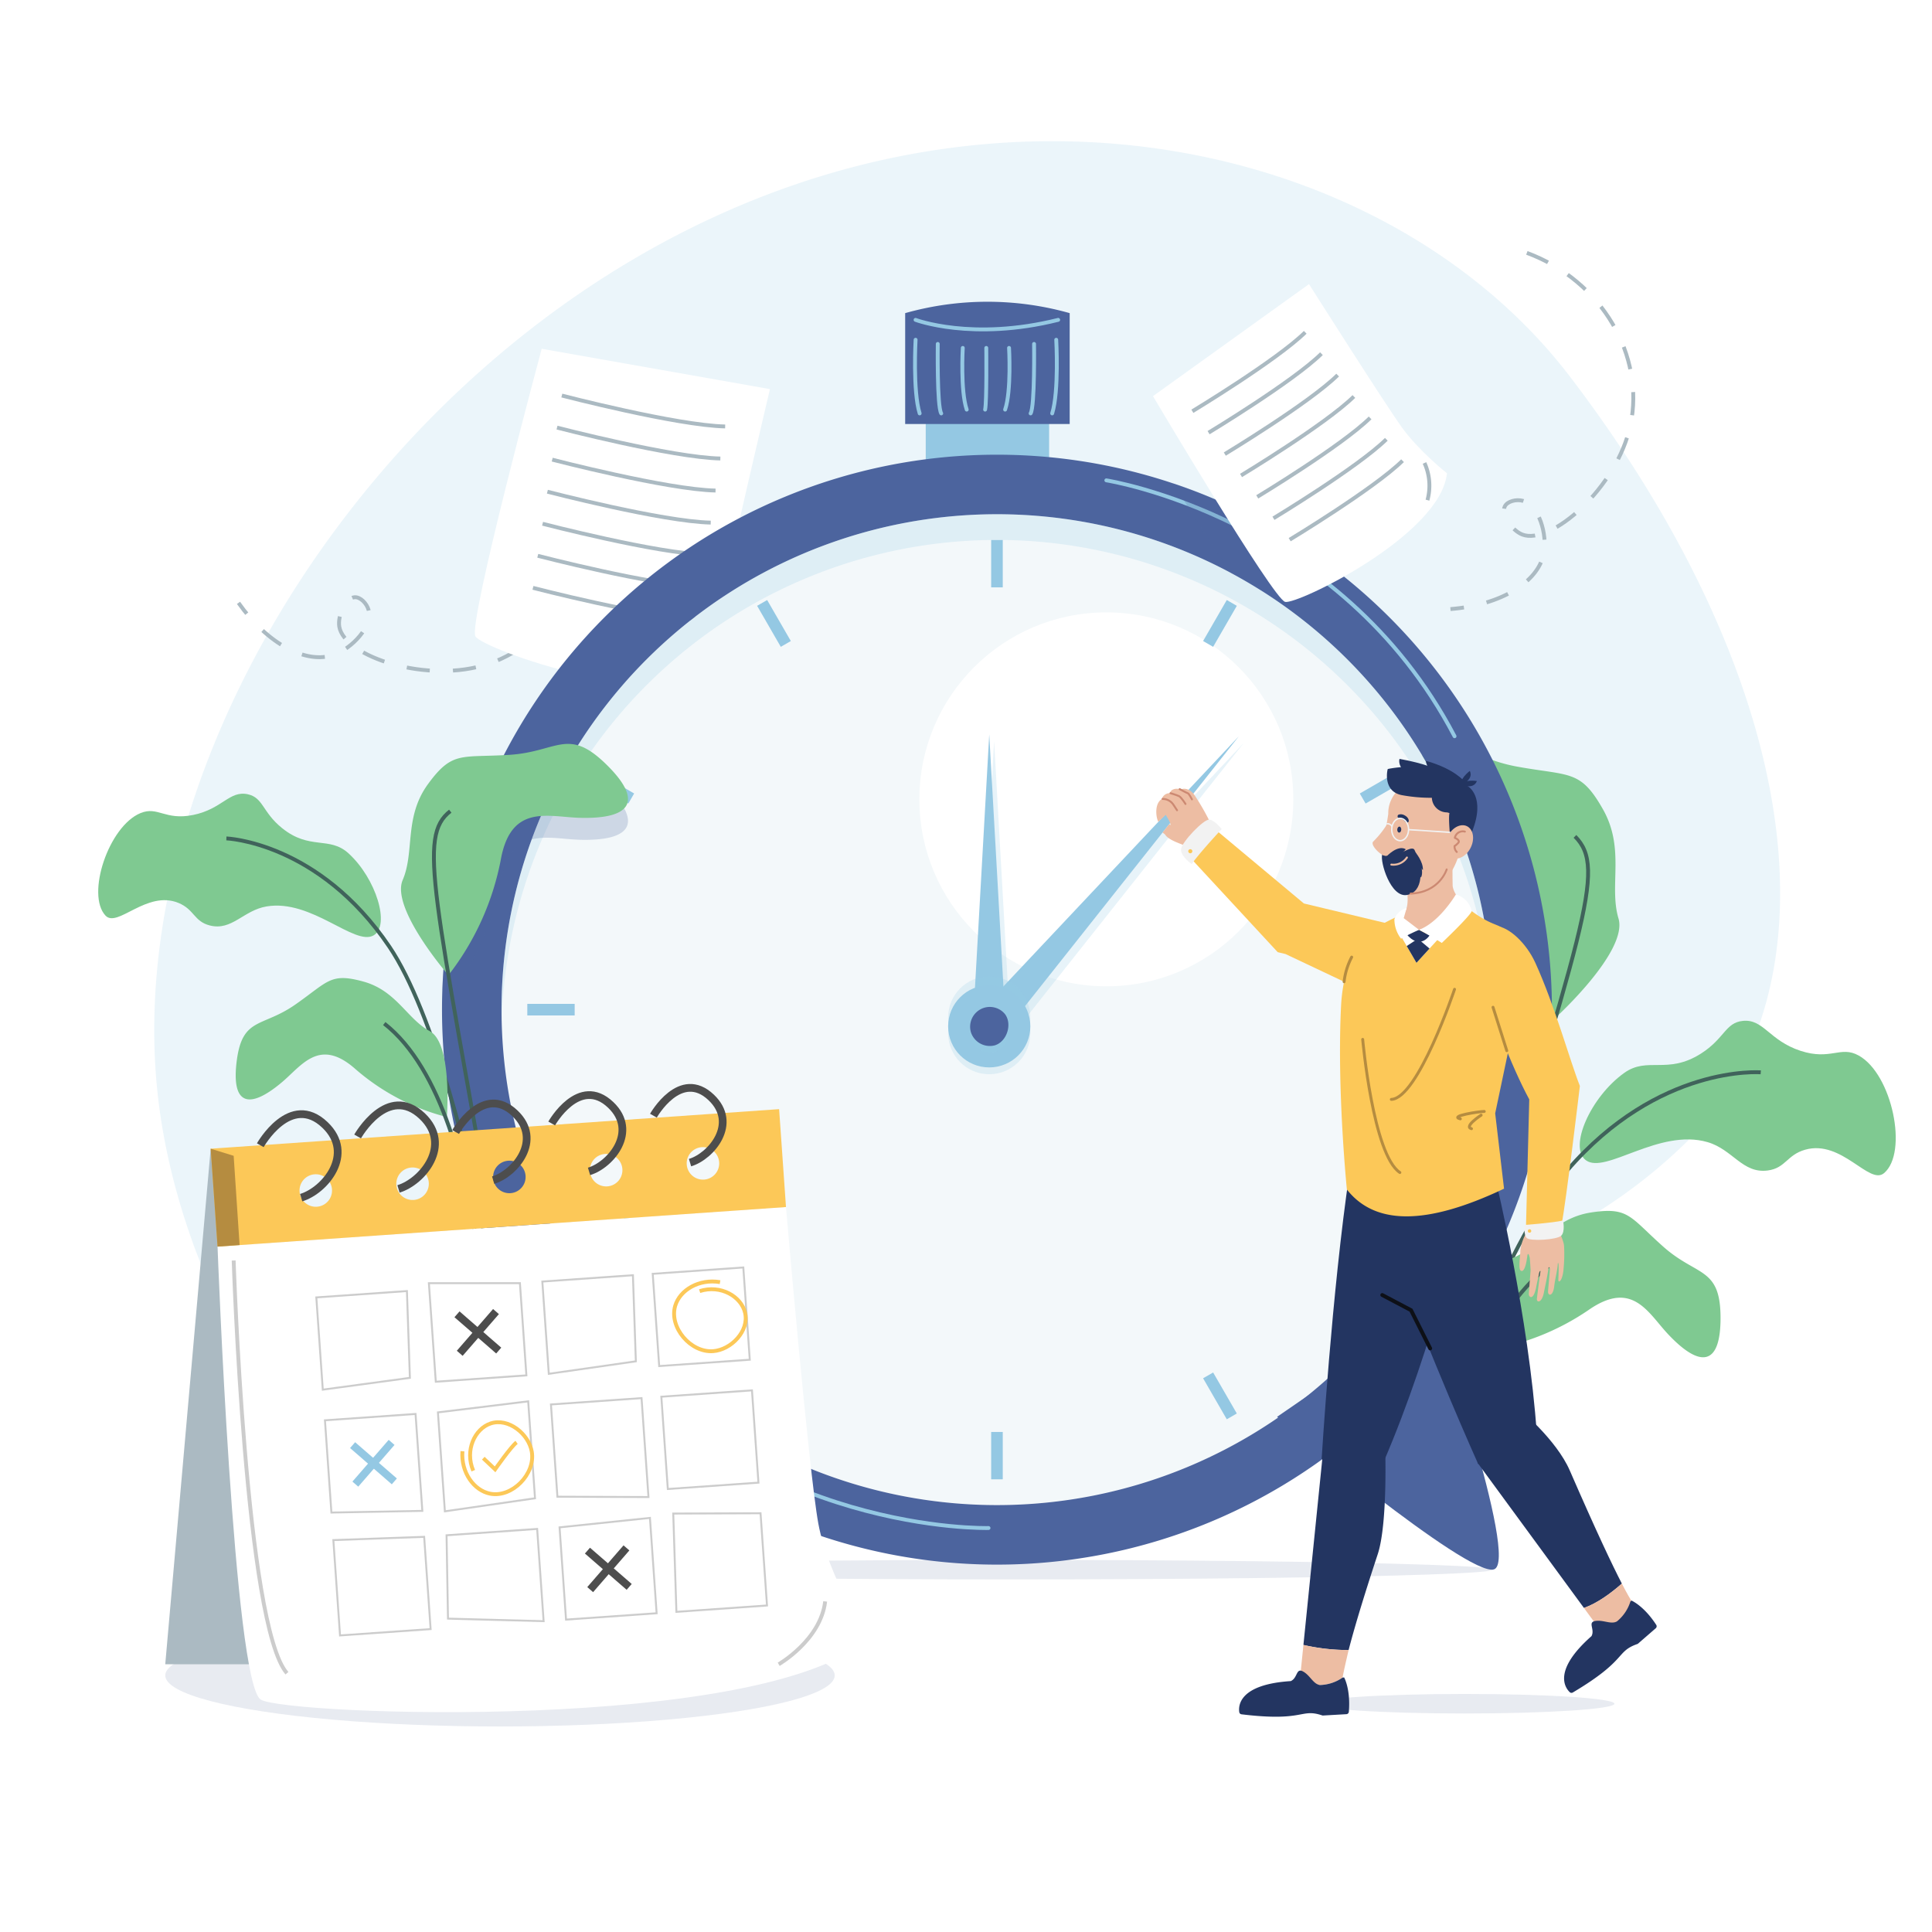 <svg xmlns="http://www.w3.org/2000/svg" xmlns:xlink="http://www.w3.org/1999/xlink" width="500" height="500" viewBox="0 0 500 500">
  <rect x="0" y="0" width="500" height="500" fill="#808080" stroke="none"/>
  <defs>
    <clipPath id="clip-time_svg1">
      <rect width="500" height="500"/>
    </clipPath>
  </defs>
  <g id="time_svg1" clip-path="url(#clip-time_svg1)">
    <rect width="500" height="500" fill="#fff"/>
    <g id="Layer_2" data-name="Layer 2">
      <path id="Path_1180" data-name="Path 1180" d="M267.473,36.6c57.146-1.4,109.32,22.131,138.947,61.017,59.566,78.183,70.6,156.306,30.635,197.368A136.79,136.79,0,0,1,369.7,331.48c-56.8,11.876-81.51-23.517-128.466-14.406-62.141,12.058-68.749,83.719-110.51,85.866C90.869,404.989,47.238,342.28,40.8,283.083,29.652,180.6,125.8,50.367,252.054,37.572Q259.89,36.778,267.473,36.6Z" fill="#94c8e3" opacity="0.18"/>
      <path id="Path_1181" data-name="Path 1181" d="M151.094,126c3.763,20.539-7.439,39.948-24.582,45.77-15.886,5.4-37.414-1.869-38.705-9.579-.486-2.908,1.663-7.409,3.92-7.625,1.493-.143,3.209,1.572,3.676,3.346,1.085,4.127-4.254,9.865-8.966,11.543-7.174,2.555-17.187-2.774-24.713-13.432" fill="none" stroke="#abbac2" stroke-miterlimit="10" stroke-width="1" stroke-dasharray="6"/>
      <path id="Path_1182" data-name="Path 1182" d="M395.151,65.444c19.585,7.244,30.561,26.781,26.821,44.5-3.466,16.416-20.7,31.224-27.987,28.4-2.749-1.065-5.523-5.211-4.558-7.262.639-1.356,2.99-1.958,4.754-1.454,4.1,1.172,6.313,8.692,5.352,13.6-1.463,7.474-11.155,13.366-24.161,14.4" fill="none" stroke="#abbac2" stroke-miterlimit="10" stroke-width="1" stroke-dasharray="6"/>
    </g>
    <g id="Layer_1" data-name="Layer 1">
      <g id="Group_242" data-name="Group 242">
        <path id="Path_1183" data-name="Path 1183" d="M140.19,90.265s-19.135,71.107-17.154,74.432,48.841,20.222,64.044,8.1c0,0-1.147-11.111.409-20.031S199.264,100.7,199.264,100.7Z" fill="#fff"/>
        <path id="Path_1184" data-name="Path 1184" d="M176.82,174.3a17.191,17.191,0,0,0,7.662-8.772" fill="none" stroke="#abbac2" stroke-miterlimit="10" stroke-width="1"/>
        <g id="Group_241" data-name="Group 241">
          <path id="Path_1185" data-name="Path 1185" d="M145.4,102.367s29.811,7.746,42.271,8" fill="none" stroke="#abbac2" stroke-miterlimit="10" stroke-width="1"/>
          <path id="Path_1186" data-name="Path 1186" d="M144.155,110.661s29.811,7.746,42.272,8" fill="none" stroke="#abbac2" stroke-miterlimit="10" stroke-width="1"/>
          <path id="Path_1187" data-name="Path 1187" d="M142.91,118.955s29.811,7.746,42.272,8" fill="none" stroke="#abbac2" stroke-miterlimit="10" stroke-width="1"/>
          <path id="Path_1188" data-name="Path 1188" d="M141.665,127.249s29.811,7.746,42.271,8" fill="none" stroke="#abbac2" stroke-miterlimit="10" stroke-width="1"/>
          <path id="Path_1189" data-name="Path 1189" d="M140.419,135.543s29.811,7.746,42.272,8" fill="none" stroke="#abbac2" stroke-miterlimit="10" stroke-width="1"/>
          <path id="Path_1190" data-name="Path 1190" d="M139.174,143.837s29.811,7.746,42.271,8" fill="none" stroke="#abbac2" stroke-miterlimit="10" stroke-width="1"/>
          <path id="Path_1191" data-name="Path 1191" d="M137.928,152.131s29.812,7.746,42.272,8" fill="none" stroke="#abbac2" stroke-miterlimit="10" stroke-width="1"/>
        </g>
      </g>
      <g id="Group_243" data-name="Group 243">
        <path id="Path_1192" data-name="Path 1192" d="M402.618,263.33s18.771-17.1,16.246-25.627,1.795-17.981-4.03-28.272-8.475-8.546-22.168-11.024-15.8-9.936-27.935-.606c-11.895,9.148-9.322,14.863,5.708,16.206,9,.8,20.072-1.794,21.105,14.558A77.778,77.778,0,0,0,402.618,263.33Z" fill="#7fc991"/>
        <path id="Path_1193" data-name="Path 1193" d="M410.435,300.276c-4.543-3.332,1.176-16.366,9.922-22.612,6.042-4.315,11.14.525,19.833-4.985,6.14-3.891,6.316-8.029,10.868-8.476,5.378-.527,6.775,5.087,14.924,7.75,7.844,2.562,10.321-1.408,15.051,1.218,8.676,4.815,12.845,25.108,6.567,30.426-3.841,3.254-10.917-8.754-20.435-6.051-4.743,1.347-5.025,4.761-9.677,5.376-6.517.86-9.041-5.432-15.558-7.335C429.335,291.909,415.514,304,410.435,300.276Z" fill="#7fc991"/>
        <path id="Path_1194" data-name="Path 1194" d="M367.063,387.407c7.849-25.526,23.75-67.324,38.432-84.393,23.755-27.614,50.187-25.494,50.187-25.494" fill="none" stroke="#40635b" stroke-miterlimit="10" stroke-width="1"/>
        <path id="Path_1195" data-name="Path 1195" d="M379.348,340.953c30.225-101.307,36.7-116.127,28.248-124.5" fill="none" stroke="#40635b" stroke-miterlimit="10" stroke-width="1"/>
        <path id="Path_1196" data-name="Path 1196" d="M383.418,349.648s.845-21.188,7.747-23.93,10.876-10.451,20.635-11.936,9.98,1.156,18.668,8.865,14.672,5.249,14.805,18.024c.13,12.525-4.948,13.783-13.581,4.61-5.167-5.49-9.174-14.1-20.439-6.344A64.175,64.175,0,0,1,383.418,349.648Z" fill="#7fc991"/>
        <path id="Path_1197" data-name="Path 1197" d="M369.78,388.066c5.837-22.469,16.637-52.049,34.641-63" fill="none" stroke="#40635b" stroke-miterlimit="10" stroke-width="1"/>
      </g>
      <g id="Group_246" data-name="Group 246">
        <g id="Group_244" data-name="Group 244">
          <rect id="Rectangle_851" data-name="Rectangle 851" width="31.932" height="27.831" transform="translate(239.58 93.912)" fill="#94c8e3"/>
          <path id="Path_1198" data-name="Path 1198" d="M276.834,109.732H234.258V81.038h0a78.407,78.407,0,0,1,42.576,0h0Z" fill="#4c649e"/>
        </g>
        <path id="Path_1199" data-name="Path 1199" d="M236.944,82.78s14.647,5.566,36.912,0" fill="none" stroke="#94c8e3" stroke-linecap="round" stroke-miterlimit="10" stroke-width="1"/>
        <g id="Group_245" data-name="Group 245">
          <path id="Path_1200" data-name="Path 1200" d="M236.955,87.928s-.748,13.3,1.051,19.065" fill="none" stroke="#94c8e3" stroke-linecap="round" stroke-miterlimit="10" stroke-width="1"/>
          <path id="Path_1201" data-name="Path 1201" d="M242.694,89.009s-.224,16.142.893,17.984" fill="none" stroke="#94c8e3" stroke-linecap="round" stroke-miterlimit="10" stroke-width="1"/>
          <path id="Path_1202" data-name="Path 1202" d="M249.167,90.041s-.645,11.073,1.017,15.966" fill="none" stroke="#94c8e3" stroke-linecap="round" stroke-miterlimit="10" stroke-width="1"/>
          <path id="Path_1203" data-name="Path 1203" d="M273.352,87.928s.749,13.3-1.05,19.065" fill="none" stroke="#94c8e3" stroke-linecap="round" stroke-miterlimit="10" stroke-width="1"/>
          <path id="Path_1204" data-name="Path 1204" d="M267.614,89.009s.223,16.142-.893,17.984" fill="none" stroke="#94c8e3" stroke-linecap="round" stroke-miterlimit="10" stroke-width="1"/>
          <path id="Path_1205" data-name="Path 1205" d="M261.14,90.041s.645,11.073-1.017,15.966" fill="none" stroke="#94c8e3" stroke-linecap="round" stroke-miterlimit="10" stroke-width="1"/>
          <path id="Path_1206" data-name="Path 1206" d="M255.247,90.041s.149,13.964-.3,15.966" fill="none" stroke="#94c8e3" stroke-linecap="round" stroke-miterlimit="10" stroke-width="1"/>
        </g>
      </g>
      <ellipse id="Ellipse_79" data-name="Ellipse 79" cx="124.792" cy="2.526" rx="124.792" ry="2.526" transform="translate(136.861 403.698)" fill="#344c82" opacity="0.11"/>
      <g id="Group_248" data-name="Group 248">
        <circle id="Ellipse_80" data-name="Ellipse 80" cx="128.218" cy="128.218" r="128.218" transform="translate(129.797 133.081)" fill="#f3f8fa"/>
        <circle id="Ellipse_81" data-name="Ellipse 81" cx="48.387" cy="48.387" r="48.387" transform="translate(237.933 158.483)" fill="#fff"/>
        <path id="Path_1207" data-name="Path 1207" d="M144.4,338.964s-22.674,65.329-15.786,67.2S184.7,366.671,184.7,366.671Z" fill="#4c649e"/>
        <path id="Path_1208" data-name="Path 1208" d="M370.806,338.964s22.673,65.329,15.786,67.2-56.083-39.492-56.083-39.492Z" fill="#4c649e"/>
        <path id="Path_1209" data-name="Path 1209" d="M258.014,117.676A143.623,143.623,0,1,0,401.637,261.3,143.623,143.623,0,0,0,258.014,117.676Zm0,271.841A128.218,128.218,0,1,1,386.232,261.3,128.218,128.218,0,0,1,258.014,389.517Z" fill="#4c649e"/>
        <path id="Path_1210" data-name="Path 1210" d="M253.019,267.34h8.511L257.274,191.8Z" fill="#94c8e3" opacity="0.23" style="mix-blend-mode: multiply;isolation: isolate"/>
        <path id="Path_1211" data-name="Path 1211" d="M251.759,265.608h8.511l-4.255-75.535Z" fill="#94c8e3"/>
        <path id="Path_1212" data-name="Path 1212" d="M253.278,265.155l6.44,5.565,62.166-78.449Z" fill="#94c8e3" opacity="0.23" style="mix-blend-mode: multiply;isolation: isolate"/>
        <path id="Path_1213" data-name="Path 1213" d="M252.018,263.423l6.44,5.565,62.166-78.449Z" fill="#94c8e3"/>
        <circle id="Ellipse_82" data-name="Ellipse 82" cx="10.639" cy="10.639" r="10.639" transform="translate(245.375 252.689)" fill="#94c8e3" opacity="0.23" style="mix-blend-mode: multiply;isolation: isolate"/>
        <circle id="Ellipse_83" data-name="Ellipse 83" cx="10.639" cy="10.639" r="10.639" transform="translate(245.375 256.729)" fill="#94c8e3" opacity="0.23" style="mix-blend-mode: multiply;isolation: isolate"/>
        <circle id="Ellipse_84" data-name="Ellipse 84" cx="10.639" cy="10.639" r="10.639" transform="translate(245.375 254.969)" fill="#94c8e3"/>
        <path id="Path_1214" data-name="Path 1214" d="M251.27,268.842a5.14,5.14,0,0,0,6.12,3.42c3.178-.9,4.653-5.5,2.7-8.1a5.072,5.072,0,0,0-5.94-1.44A5.127,5.127,0,0,0,251.27,268.842Z" fill="#94c8e3" opacity="0.23" style="mix-blend-mode: multiply;isolation: isolate"/>
        <g id="Group_247" data-name="Group 247">
          <line id="Line_56" data-name="Line 56" y2="12.256" transform="translate(258.014 139.751)" fill="none" stroke="#94c8e3" stroke-miterlimit="10" stroke-width="3"/>
          <line id="Line_57" data-name="Line 57" x2="6.128" y2="10.614" transform="translate(197.24 156.036)" fill="none" stroke="#94c8e3" stroke-miterlimit="10" stroke-width="3"/>
          <line id="Line_58" data-name="Line 58" x2="10.614" y2="6.128" transform="translate(152.751 200.525)" fill="none" stroke="#94c8e3" stroke-miterlimit="10" stroke-width="3"/>
          <line id="Line_59" data-name="Line 59" x2="12.256" transform="translate(136.467 261.299)" fill="none" stroke="#94c8e3" stroke-miterlimit="10" stroke-width="3"/>
          <line id="Line_60" data-name="Line 60" y1="6.128" x2="10.614" transform="translate(152.751 315.945)" fill="none" stroke="#94c8e3" stroke-miterlimit="10" stroke-width="3"/>
          <line id="Line_61" data-name="Line 61" y1="10.614" x2="6.128" transform="translate(197.24 355.948)" fill="none" stroke="#94c8e3" stroke-miterlimit="10" stroke-width="3"/>
          <line id="Line_62" data-name="Line 62" y1="12.256" transform="translate(258.014 370.591)" fill="none" stroke="#94c8e3" stroke-miterlimit="10" stroke-width="3"/>
          <line id="Line_63" data-name="Line 63" x1="6.128" y1="10.614" transform="translate(312.66 355.948)" fill="none" stroke="#94c8e3" stroke-miterlimit="10" stroke-width="3"/>
          <line id="Line_64" data-name="Line 64" x1="10.614" y1="6.128" transform="translate(352.664 315.945)" fill="none" stroke="#94c8e3" stroke-miterlimit="10" stroke-width="3"/>
          <line id="Line_65" data-name="Line 65" x1="12.256" transform="translate(367.306 261.299)" fill="none" stroke="#94c8e3" stroke-miterlimit="10" stroke-width="3"/>
          <line id="Line_66" data-name="Line 66" x1="10.614" y2="6.128" transform="translate(352.664 200.525)" fill="none" stroke="#94c8e3" stroke-miterlimit="10" stroke-width="3"/>
          <line id="Line_67" data-name="Line 67" x1="6.128" y2="10.614" transform="translate(312.66 156.036)" fill="none" stroke="#94c8e3" stroke-miterlimit="10" stroke-width="3"/>
        </g>
        <path id="Path_1215" data-name="Path 1215" d="M258.014,139.736A128.218,128.218,0,0,1,386.184,264.5c.029-1.063.048-2.128.048-3.2a128.218,128.218,0,1,0-256.436,0c0,1.069.02,2.134.048,3.2A128.218,128.218,0,0,1,258.014,139.736Z" fill="#94c8e3" opacity="0.23" style="mix-blend-mode: multiply;isolation: isolate"/>
        <path id="Path_1216" data-name="Path 1216" d="M251.27,267.131a5.14,5.14,0,0,0,6.12,3.42c3.178-.9,4.653-5.5,2.7-8.1a5.072,5.072,0,0,0-5.94-1.44A5.127,5.127,0,0,0,251.27,267.131Z" fill="#4c649e"/>
        <path id="Path_1217" data-name="Path 1217" d="M286.32,124.314s60.371,9.454,90.116,66.225" fill="none" stroke="#94c8e3" stroke-linecap="round" stroke-miterlimit="10" stroke-width="1"/>
        <path id="Path_1218" data-name="Path 1218" d="M255.83,395.451s-61.085,1.643-100.625-48.8" fill="none" stroke="#94c8e3" stroke-linecap="round" stroke-miterlimit="10" stroke-width="1"/>
      </g>
      <g id="Group_256" data-name="Group 256">
        <g id="Group_249" data-name="Group 249">
          <path id="Path_1219" data-name="Path 1219" d="M300.882,215.451c.372.362.5.309.741.668.773,1.148,3.3,2.056,4.744,2.6,2.487,1.989,6.457,5.977,7.341,2.075.783-3.455,1.429-5.181.812-7.209-.037-.2-1.512-1.138-1.635-1.367a62.275,62.275,0,0,0-3.749-6.448c-2.048-2.874-4.736-1.258-4.3-.4.136.266,4.926,2.339,4.013,1.765a5.561,5.561,0,0,0-2.227-2.267c-2.453-1.82-5.137.143-3.058,1.47a20.858,20.858,0,0,0,2.172.346.4.4,0,0,1,.23.133c.045.07-1-.659-1.578-1.017-2.579-1.612-4.317.884-3.584,1.864.27.361,2.2-.212,2.514.1.276.273-2.044-1.425-2.783-.887-1.882,1.371-1.294,4.922-.759,5.8l1.913-1.8c-.09-.14.748,1.207,1.059,1.893.329.952.285.842-.132.5" fill="#edbda3"/>
          <path id="Path_1220" data-name="Path 1220" d="M300.882,206.765a3.31,3.31,0,0,1,2.743,1.423l.994,1.5" fill="none" stroke="#cc8972" stroke-linecap="round" stroke-miterlimit="10" stroke-width="0.5"/>
          <path id="Path_1221" data-name="Path 1221" d="M302.915,205.274s1.561.467,2.188.754,1.7,2.043,1.7,2.043" fill="none" stroke="#cc8972" stroke-linecap="round" stroke-miterlimit="10" stroke-width="0.5"/>
          <path id="Path_1222" data-name="Path 1222" d="M305.3,204.221s1.781.981,2.085,1.053,1.092,1.6,1.092,1.6" fill="none" stroke="#cc8972" stroke-linecap="round" stroke-miterlimit="10" stroke-width="0.5"/>
        </g>
        <path id="Path_1223" data-name="Path 1223" d="M417.812,440.922c0,1.395-17.346,2.527-38.743,2.527s-38.743-1.132-38.743-2.527,17.346-2.526,38.743-2.526S417.812,439.527,417.812,440.922Z" fill="#344c82" opacity="0.11"/>
        <path id="Path_1224" data-name="Path 1224" d="M400.729,328.209c-.2,1.781-.773,4.35-1.189,6.4-.538,2.654-1.889,2.577-1.791,1.491.036-.4.823-6.633.916-7.015.082-.335-.316-.292-.462,1.048,0,.005-.376,1.592-.645,3.008-.655,3.445-1.892,2.682-1.9,1.766,0-.338.452-5.841.459-6.174,0-.148-.141-2.516-.225-3.181-.249-1.119-.449-1.269-.6-.684-.333,2.741-.925,4.483-1.72,3.974-.652-.418-.171-3.308-.09-5.307a11.984,11.984,0,0,1,1.839-4.976c.958-2.668,2.652-6.754,5.144-4.208a18.217,18.217,0,0,1,4.165,7.262,4.643,4.643,0,0,1,.152.923,40.181,40.181,0,0,1-.12,5.7c-.212,3.135-1.294,3.929-1.363,3.078-.022-.265.28-5.2-.144-4.335-.059,1.764-.69,3.88-.927,5.924-.314,2.7-1.607,2.485-1.6,1.394,0-.4.479-5.336.49-5.732,0-.074.023-.572-.2-.6C400.817,327.948,400.745,328.084,400.729,328.209Z" fill="#edbda3"/>
        <path id="Path_1225" data-name="Path 1225" d="M313.215,213.572l25.841,21.592L335.9,233.45l24.435,5.847L357.631,258.7l-24.948-11.8-2.016-.482-1.139-1.231-22.875-24.712Z" fill="#fcc858"/>
        <path id="Path_1226" data-name="Path 1226" d="M387.073,305.3s8.626,35.684,10.663,65.992c0,0-7.83,6.566-15.177,7.611,0,0-12.713-28.255-22.477-55.339Z" fill="#233561"/>
        <path id="Path_1227" data-name="Path 1227" d="M379.069,312.988s-8.038,35.384-21.048,65.482c0,0-8.93,1.44-15.979-.906,0,0,2.661-43.6,7.218-74.12Z" fill="#233561"/>
        <path id="Path_1228" data-name="Path 1228" d="M362.966,236.635c2-1.308,1.209-5.88,1.033-8.334l11.847-9.091c.047.31.053,9.806.1,10.123.679,4.379,8.287,9.178,9.058,9.61,4.635,2.6-2.089,26.165-25.586,13.23-.1-.052-.2-.11-.3-.171C354.416,249.339,358.938,239.275,362.966,236.635Z" fill="#edbda3"/>
        <path id="Path_1229" data-name="Path 1229" d="M347.082,260.025c.106-2.017.881-14.313,8.17-19.395a53.957,53.957,0,0,1,7.714-4c.476,1.425.9,4,5.2,4.064,9.1.146,11.5-5.82,11.5-5.82,5.957,4.684,7.8,4.068,9.573,5.613,5.631,4.908,9.556,7.216,2.3,25.86l-4.587,21.788,2.294,19.494c-20.456,9.712-33.51,9.309-40.673.218C348.572,307.852,345.935,281.812,347.082,260.025Z" fill="#fcc858"/>
        <path id="Path_1230" data-name="Path 1230" d="M373.442,241.67l-6.859,7.505-4.3-7.389Z" fill="#fff"/>
        <path id="Path_1231" data-name="Path 1231" d="M369.959,242.1s-2.459,3.957-6.084-.489l3.367-.974Z" fill="#233561"/>
        <g id="Group_250" data-name="Group 250">
          <path id="Path_1232" data-name="Path 1232" d="M403.709,319.021c.031-.151.069-.34.11-.547Z" fill="#fcc858"/>
          <path id="Path_1233" data-name="Path 1233" d="M403.645,319.341c0,.015,0,.017,0,0Z" fill="#fcc858"/>
          <path id="Path_1234" data-name="Path 1234" d="M403.645,319.341l.028-.137Z" fill="#fcc858"/>
          <path id="Path_1235" data-name="Path 1235" d="M403.819,318.474l.067-.335Z" fill="#fcc858"/>
          <path id="Path_1236" data-name="Path 1236" d="M403.673,319.2l.036-.183Z" fill="#fcc858"/>
          <path id="Path_1237" data-name="Path 1237" d="M403.886,318.139c.014-.072.029-.144.043-.216C403.915,318,403.9,318.072,403.886,318.139Z" fill="#fcc858"/>
          <path id="Path_1238" data-name="Path 1238" d="M408.87,281.04c-2.555-6.431-6.495-20.852-11.535-31.883-4.654-10.186-18.086-16.888-13.258,5.283,1.507,6.922,6.954,21.306,11.692,30.08l-.832,32.471c2.253.184,9.215-.183,9.215-.183C405.3,311.074,408.87,281.04,408.87,281.04Z" fill="#fcc858"/>
          <path id="Path_1239" data-name="Path 1239" d="M404.125,316.945l-.044.217Z" fill="#fcc858"/>
          <path id="Path_1240" data-name="Path 1240" d="M403.929,317.923c.037-.185.077-.383.122-.611C404.015,317.492,403.973,317.7,403.929,317.923Z" fill="#fcc858"/>
          <path id="Path_1241" data-name="Path 1241" d="M404.152,316.808l-.027.137Z" fill="#fcc858"/>
        </g>
        <path id="Path_1242" data-name="Path 1242" d="M394.516,317.024s7.125-.527,10-1.15c0,0,.624,2.9-.5,3.945s-8.067,1.472-8.922.555C394.319,319.544,394.516,317.024,394.516,317.024Z" fill="#f2f2f2"/>
        <path id="Path_1243" data-name="Path 1243" d="M395.668,318.986a.446.446,0,1,0-.237-.584A.445.445,0,0,0,395.668,318.986Z" fill="#fcc858"/>
        <path id="Path_1244" data-name="Path 1244" d="M316.167,214.559s-5.774,6.2-7.769,9.062c0,0-2.884-2.02-2.748-3.833s5.83-7.786,7.314-7.678C314.306,212.208,316.167,214.559,316.167,214.559Z" fill="#f2f2f2"/>
        <path id="Path_1245" data-name="Path 1245" d="M307.869,219.8a.528.528,0,1,0,.677.316A.528.528,0,0,0,307.869,219.8Z" fill="#fcc858"/>
        <path id="Path_1246" data-name="Path 1246" d="M370.129,348.97l-4.959-9.893-7.439-3.926" fill="none" stroke="#0d1017" stroke-linecap="round" stroke-miterlimit="10" stroke-width="1"/>
        <g id="Group_251" data-name="Group 251">
          <path id="Path_1247" data-name="Path 1247" d="M409.926,416.137l-27.558-37.6,10.785-13.917s9.627,7.954,13.091,15.914c6.942,15.955,11.067,24.609,13.491,29.3C416.917,412.311,413.389,414.918,409.926,416.137Z" fill="#233561"/>
          <path id="Path_1248" data-name="Path 1248" d="M414.692,422.641l-4.766-6.5c3.463-1.219,6.991-3.826,9.809-6.3,2.75,5.324,3.31,5.55,3.31,5.55S421.253,420.442,414.692,422.641Z" fill="#edbda3"/>
        </g>
        <g id="Group_252" data-name="Group 252">
          <path id="Path_1249" data-name="Path 1249" d="M337.324,425.711l5.122-50.466,16-2.012s.824,20.78-1.9,29.024c-3.953,11.975-6.225,19.74-7.525,24.773A52.2,52.2,0,0,1,337.324,425.711Z" fill="#233561"/>
          <path id="Path_1250" data-name="Path 1250" d="M347.474,434.145a10.677,10.677,0,0,1-11.079.716l.929-9.15a52.2,52.2,0,0,0,11.7,1.319C347.424,433.845,347.474,434.145,347.474,434.145Z" fill="#edbda3"/>
        </g>
        <g id="Group_253" data-name="Group 253">
          <path id="Path_1251" data-name="Path 1251" d="M363.685,202.89s-4.533,2.714-4.4,7.725a72.134,72.134,0,0,1-1.53,7.689c-.787,7.949,4.094,13.242,5.979,13.31a14.7,14.7,0,0,0,10.49-4.241c4.129-3.937,6.607-17.328,3.376-21.729C373.256,199.73,365.887,200.24,363.685,202.89Z" fill="#edbda3"/>
          <path id="Path_1252" data-name="Path 1252" d="M357.711,221.194s1.224.729,3.788-.082c1.629-.516,4.056-2.229,4.577-1.145,2.366,4.925,2.275,10.922-1.963,11.654S357.119,222.98,357.711,221.194Z" fill="#233561"/>
          <path id="Path_1253" data-name="Path 1253" d="M375.484,218.337c-.137-1.016-.708-6.729-.359-7.89a2.038,2.038,0,0,0-.917-.21,3.921,3.921,0,0,1-3.643-3.772h0a41.021,41.021,0,0,1-7.774-.684c-5.05-.993-3.726-6.733-3.626-6.758,1.339-.34,12.158-2.043,18.323,1.976,6.052,3.945,3.133,13.6,2.592,15.215a.353.353,0,0,1-.329.24l-3.893,2.2A.364.364,0,0,1,375.484,218.337Z" fill="#233561"/>
          <path id="Path_1254" data-name="Path 1254" d="M379.874,203.476s4.789,2.674,1.013,11.936C380.887,215.412,377.774,212.356,379.874,203.476Z" fill="#233561"/>
          <path id="Path_1255" data-name="Path 1255" d="M360.03,211.459a25.021,25.021,0,0,1-4.622,6.32c-.914.837,1.844,3.577,3.05,3.7C361.134,221.745,360.03,211.459,360.03,211.459Z" fill="#edbda3"/>
          <path id="Path_1256" data-name="Path 1256" d="M380.439,219.7c-1.238,2.167-3.486,3.112-5.019,2.111s-1.772-3.569-.533-5.736,3.487-3.112,5.02-2.11S381.679,217.533,380.439,219.7Z" fill="#edbda3"/>
          <path id="Path_1257" data-name="Path 1257" d="M374.4,225s-1.785,5.971-9.342,6.263" fill="none" stroke="#cc8972" stroke-linecap="round" stroke-miterlimit="10" stroke-width="0.5"/>
          <path id="Path_1258" data-name="Path 1258" d="M364.113,221.923a4.213,4.213,0,0,1-4.041,1.831" fill="none" stroke="#edbda3" stroke-linecap="round" stroke-miterlimit="10" stroke-width="0.5"/>
          <path id="Path_1259" data-name="Path 1259" d="M361.612,214.672c-.026.427.185.787.47.8s.536-.316.561-.743-.185-.787-.47-.8S361.637,214.245,361.612,214.672Z" fill="#233561"/>
          <path id="Path_1260" data-name="Path 1260" d="M379.108,215.218a2.1,2.1,0,0,0-2.6,1.617s1.579.617.841,1.354-.907.75-.907.75a1.928,1.928,0,0,0,.571,1.545" fill="none" stroke="#cc8972" stroke-linecap="round" stroke-linejoin="round" stroke-width="0.5"/>
          <path id="Path_1261" data-name="Path 1261" d="M364.484,212.748c.234-.3.111-1.245-1.141-1.825a1.829,1.829,0,0,0-1.423-.079.528.528,0,0,0-.2.612c.15.389.734.248,1.475.755.532.363.321.453.85.62A.407.407,0,0,0,364.484,212.748Z" fill="#233561"/>
        </g>
        <g id="Group_254" data-name="Group 254">
          <path id="Path_1262" data-name="Path 1262" d="M376.775,231.489s-4.21,7.162-9.533,9.148a64.191,64.191,0,0,1,5.891,3.4s7.285-6.917,7.754-8.233A5.764,5.764,0,0,0,376.775,231.489Z" fill="#fff"/>
        </g>
        <path id="Path_1263" data-name="Path 1263" d="M364.03,235l-.746,2.614,3.958,3.019s-3.185,1.411-4.642,2.3a8.124,8.124,0,0,1-1.727-5.06A4.62,4.62,0,0,1,364.03,235Z" fill="#fff"/>
        <path id="Path_1264" data-name="Path 1264" d="M377.337,202.639s-2.52-3.983-15.142-6.236C362.2,196.4,360.1,202.377,377.337,202.639Z" fill="#233561"/>
        <path id="Path_1265" data-name="Path 1265" d="M379.02,202.312s-2.379-3.248-9.95-5.408C369.07,196.9,368.506,201.083,379.02,202.312Z" fill="#233561"/>
        <path id="Path_1266" data-name="Path 1266" d="M377.934,203.161s-.011-1.75,2.445-3.64C380.379,199.521,381.688,201.673,377.934,203.161Z" fill="#233561"/>
        <path id="Path_1267" data-name="Path 1267" d="M377.891,202.909s1.249-1.225,4.316-.774C382.207,202.135,381.57,204.572,377.891,202.909Z" fill="#233561"/>
        <path id="Path_1268" data-name="Path 1268" d="M360.178,214.676c0,1.6.976,2.892,2.18,2.892s2.181-1.295,2.181-2.892-.976-2.892-2.181-2.892S360.178,213.078,360.178,214.676Z" fill="none" stroke="#f2f2f2" stroke-miterlimit="10" stroke-width="0.366"/>
        <path id="Path_1269" data-name="Path 1269" d="M360.243,213.929a1.217,1.217,0,0,0-1.4-.7" fill="none" stroke="#f2f2f2" stroke-miterlimit="10" stroke-width="0.366"/>
        <path id="Path_1270" data-name="Path 1270" d="M366.262,220.514s2.121,2.461,1.978,4.678C368.24,225.192,365.976,222.832,366.262,220.514Z" fill="#233561"/>
        <path id="Path_1271" data-name="Path 1271" d="M358.839,221.645s2.838-3.107,4.982-1.859C363.821,219.786,361.053,223.22,358.839,221.645Z" fill="#233561"/>
        <path id="Path_1272" data-name="Path 1272" d="M366.792,222.058s1.948,2.979.964,5.06C367.756,227.118,365.58,224.193,366.792,222.058Z" fill="#233561"/>
        <path id="Path_1273" data-name="Path 1273" d="M366.944,242.939l3.015,2.542-3.377,3.695-2.525-4.342Z" fill="#233561"/>
        <path id="Path_1274" data-name="Path 1274" d="M334.059,435.064l.008-.005c1.949-.907,1.228-3.881,3.607-2.2,1.526,1.077,2.331,3.012,3.918,3.225a10.745,10.745,0,0,0,5.882-1.935h0l.387-.025s1.705,3,1.216,8.892a.675.675,0,0,1-.629.613l-6.159.351c-5.838-1.983-4.487,1.7-20.981-.318a.667.667,0,0,1-.585-.548C320.464,441.428,320.666,435.929,334.059,435.064Z" fill="#233561"/>
        <path id="Path_1275" data-name="Path 1275" d="M411.893,423.414l0-.009c.988-1.91-1.4-3.822,1.506-3.949,1.866-.082,3.686.957,5.072.155a10.746,10.746,0,0,0,3.471-5.128h0l.292-.257s3.186,1.334,6.4,6.292a.675.675,0,0,1-.123.869l-4.659,4.045c-5.832,2-2.508,4.09-16.8,12.579a.666.666,0,0,1-.8-.075C405.028,436.763,401.826,432.288,411.893,423.414Z" fill="#233561"/>
        <line id="Line_68" data-name="Line 68" x2="10.893" y2="0.71" transform="translate(364.434 214.703)" fill="none" stroke="#f2f2f2" stroke-miterlimit="10" stroke-width="0.366"/>
        <g id="Group_255" data-name="Group 255">
          <line id="Line_69" data-name="Line 69" x1="3.56" y1="11.246" transform="translate(386.394 260.675)" fill="none" stroke="#b58c40" stroke-linecap="round" stroke-miterlimit="10" stroke-width="0.75"/>
          <path id="Path_1276" data-name="Path 1276" d="M349.814,247.7a18.336,18.336,0,0,0-1.968,6.371" fill="none" stroke="#b58c40" stroke-linecap="round" stroke-miterlimit="10" stroke-width="0.75"/>
          <path id="Path_1277" data-name="Path 1277" d="M376.436,256.025s-9.452,28.255-16.364,28.495" fill="none" stroke="#b58c40" stroke-linecap="round" stroke-miterlimit="10" stroke-width="0.75"/>
          <path id="Path_1278" data-name="Path 1278" d="M352.664,268.988s2.667,29.86,9.621,34.456" fill="none" stroke="#b58c40" stroke-linecap="round" stroke-miterlimit="10" stroke-width="0.75"/>
          <path id="Path_1279" data-name="Path 1279" d="M384.12,287.64c-1.2,0-9.251,1.2-6.186,1.92" fill="none" stroke="#b58c40" stroke-linecap="round" stroke-miterlimit="10" stroke-width="0.75"/>
          <path id="Path_1280" data-name="Path 1280" d="M383.319,288.6s-4.593,2.97-2.5,3.51" fill="none" stroke="#b58c40" stroke-linecap="round" stroke-miterlimit="10" stroke-width="0.75"/>
        </g>
      </g>
      <g id="Group_257" data-name="Group 257">
        <path id="Path_1281" data-name="Path 1281" d="M131.777,201.036c-1.57.1-2.976.154-4.249.194a142.892,142.892,0,0,0-13.035,54.942c.946,1.18,1.561,1.889,1.561,1.889a70.044,70.044,0,0,0,13.558-29.933c2.643-14.517,12.275-11.03,20.407-10.8,13.585.378,16.487-4.463,6.809-13.9C146.956,193.808,144.285,200.258,131.777,201.036Z" fill="#4c649e" opacity="0.23" style="mix-blend-mode: multiply;isolation: isolate"/>
        <path id="Path_1282" data-name="Path 1282" d="M116.054,252.383s-14.994-17.265-11.839-24.63.284-16.272,6.575-24.865,8.479-6.754,20.987-7.531,15.179-7.227,25.051,2.393c9.678,9.432,6.776,14.273-6.809,13.9-8.132-.226-17.764-3.713-20.407,10.8A70.052,70.052,0,0,1,116.054,252.383Z" fill="#7fc991"/>
        <path id="Path_1283" data-name="Path 1283" d="M96.668,242.087c4.414-2.5.668-14.761-6.5-21.267-4.95-4.5-10.019-.7-17.216-6.543-5.083-4.126-4.806-7.845-8.83-8.723-4.756-1.037-6.6,3.838-14.164,5.364-7.285,1.468-9.084-2.344-13.591-.492-8.265,3.4-14.126,21.109-9.07,26.525,3.093,3.314,10.685-6.683,18.914-3.266,4.1,1.7,3.995,4.787,8.091,5.826,5.739,1.454,8.658-3.909,14.687-4.927C80.642,232.618,91.734,244.886,96.668,242.087Z" fill="#7fc991"/>
        <path id="Path_1284" data-name="Path 1284" d="M126.309,324.58c-4.338-23.656-14.17-62.714-25.51-79.524-18.346-27.2-42.212-28.076-42.212-28.076" fill="none" stroke="#40635b" stroke-miterlimit="10" stroke-width="1"/>
        <path id="Path_1285" data-name="Path 1285" d="M128.713,324.258c-16.391-93.791-20.623-107.727-12.186-114.327" fill="none" stroke="#40635b" stroke-miterlimit="10" stroke-width="1"/>
        <path id="Path_1286" data-name="Path 1286" d="M115.647,289.088s1.47-19.041-4.415-22.219-8.63-10.491-17.2-12.844-9.049-.015-17.63,5.969-13.675,3.152-15.136,14.565c-1.432,11.19,2.977,12.849,11.663,5.551,5.2-4.368,9.687-11.647,18.949-3.527A57.786,57.786,0,0,0,115.647,289.088Z" fill="#7fc991"/>
        <path id="Path_1287" data-name="Path 1287" d="M123.809,324.884c-2.86-20.71-9.413-48.3-24.366-59.99" fill="none" stroke="#40635b" stroke-miterlimit="10" stroke-width="1"/>
      </g>
      <g id="Group_265" data-name="Group 265">
        <ellipse id="Ellipse_85" data-name="Ellipse 85" cx="86.631" cy="13.207" rx="86.631" ry="13.207" transform="translate(42.767 420.397)" fill="#344c82" opacity="0.11"/>
        <g id="Group_264" data-name="Group 264">
          <path id="Path_1288" data-name="Path 1288" d="M54.523,297.284,42.767,430.711H71.25Z" fill="#abbac2"/>
          <path id="Path_1289" data-name="Path 1289" d="M56.3,322.62S60.51,435.828,67.514,439.876s129.7,8.641,157.248-15.845c0,0-10.451-15.9-12.978-29.729s-8.373-81.918-8.373-81.918Z" fill="#fff"/>
          <g id="Group_260" data-name="Group 260">
            <g id="Group_259" data-name="Group 259">
              <g id="Group_258" data-name="Group 258">
                <path id="Path_1290" data-name="Path 1290" d="M106.079,356.584l-22.541,3.056-1.674-23.872,23.446-1.644Z" fill="none" stroke="#ccc" stroke-miterlimit="10" stroke-width="0.5"/>
                <path id="Path_1291" data-name="Path 1291" d="M136.229,355.946l-23.446,1.644-1.788-25.5,23.56-.012Z" fill="none" stroke="#ccc" stroke-miterlimit="10" stroke-width="0.5"/>
                <path id="Path_1292" data-name="Path 1292" d="M164.557,352.309l-22.529,3.23-1.674-23.872,23.446-1.644Z" fill="none" stroke="#ccc" stroke-miterlimit="10" stroke-width="0.5"/>
                <path id="Path_1293" data-name="Path 1293" d="M109.3,391.013l-23.531.433-1.674-23.872,23.446-1.644Z" fill="none" stroke="#ccc" stroke-miterlimit="10" stroke-width="0.5"/>
                <path id="Path_1294" data-name="Path 1294" d="M138.459,387.752l-23.324,3.377-1.8-25.605,23.361-2.86Z" fill="none" stroke="#ccc" stroke-miterlimit="10" stroke-width="0.5"/>
                <path id="Path_1295" data-name="Path 1295" d="M167.825,387.435l-23.567-.09-1.674-23.872,23.446-1.644Z" fill="none" stroke="#ccc" stroke-miterlimit="10" stroke-width="0.5"/>
                <path id="Path_1296" data-name="Path 1296" d="M111.444,421.608,88,423.251l-1.73-24.673,23.5-.843Z" fill="none" stroke="#ccc" stroke-miterlimit="10" stroke-width="0.5"/>
                <rect id="Rectangle_852" data-name="Rectangle 852" width="23.503" height="23.931" transform="translate(168.923 329.665) rotate(-4.011)" fill="none" stroke="#ccc" stroke-miterlimit="10" stroke-width="0.5"/>
                <rect id="Rectangle_853" data-name="Rectangle 853" width="23.503" height="23.931" transform="matrix(0.998, -0.07, 0.07, 0.998, 171.153, 361.47)" fill="none" stroke="#ccc" stroke-miterlimit="10" stroke-width="0.5"/>
                <path id="Path_1297" data-name="Path 1297" d="M198.5,415.5l-23.446,1.644-.817-25.437,22.589-.079Z" fill="none" stroke="#ccc" stroke-miterlimit="10" stroke-width="0.5"/>
                <path id="Path_1298" data-name="Path 1298" d="M140.689,419.557l-24.751-.656-.369-21.572,23.446-1.644Z" fill="none" stroke="#ccc" stroke-miterlimit="10" stroke-width="0.5"/>
              </g>
              <path id="Path_1299" data-name="Path 1299" d="M169.934,417.507l-23.446,1.644-1.674-23.872,23.39-2.445Z" fill="none" stroke="#ccc" stroke-miterlimit="10" stroke-width="0.5"/>
            </g>
            <path id="Path_1300" data-name="Path 1300" d="M201.634,287.048,54.523,297.284,56.3,322.62l147.112-10.236ZM82.017,312.3a4.205,4.205,0,1,1,3.9-4.489A4.2,4.2,0,0,1,82.017,312.3Zm25.05-1.756a4.205,4.205,0,1,1,3.9-4.489A4.205,4.205,0,0,1,107.067,310.546Zm25.05-1.756a4.206,4.206,0,1,1,3.9-4.49A4.205,4.205,0,0,1,132.117,308.79Zm25.05-1.757a4.205,4.205,0,1,1,3.9-4.489A4.2,4.2,0,0,1,157.167,307.033Zm25.05-1.756a4.205,4.205,0,1,1,3.9-4.489A4.205,4.205,0,0,1,182.217,305.277Z" fill="#fcc858"/>
          </g>
          <g id="Group_261" data-name="Group 261">
            <line id="Line_70" data-name="Line 70" x1="9.385" y2="10.8" transform="translate(118.976 339.432)" fill="none" stroke="#4d4d4d" stroke-miterlimit="10" stroke-width="2"/>
            <line id="Line_71" data-name="Line 71" x1="10.8" y1="9.385" transform="translate(118.269 340.14)" fill="none" stroke="#4d4d4d" stroke-miterlimit="10" stroke-width="2"/>
          </g>
          <g id="Group_262" data-name="Group 262">
            <line id="Line_72" data-name="Line 72" x1="9.385" y2="10.8" transform="translate(152.739 400.592)" fill="none" stroke="#4d4d4d" stroke-miterlimit="10" stroke-width="2"/>
            <line id="Line_73" data-name="Line 73" x1="10.8" y1="9.385" transform="translate(152.031 401.3)" fill="none" stroke="#4d4d4d" stroke-miterlimit="10" stroke-width="2"/>
          </g>
          <g id="Group_263" data-name="Group 263">
            <line id="Line_74" data-name="Line 74" x1="9.385" y2="10.8" transform="translate(91.962 373.288)" fill="none" stroke="#94c8e3" stroke-miterlimit="10" stroke-width="2"/>
            <line id="Line_75" data-name="Line 75" x1="10.8" y1="9.385" transform="translate(91.254 373.996)" fill="none" stroke="#94c8e3" stroke-miterlimit="10" stroke-width="2"/>
          </g>
          <path id="Path_1301" data-name="Path 1301" d="M201.525,430.711s10.852-6.229,12.03-16.267" fill="none" stroke="#ccc" stroke-miterlimit="10" stroke-width="1"/>
          <path id="Path_1302" data-name="Path 1302" d="M60.472,326.209s3.064,94.562,13.788,106.817" fill="none" stroke="#ccc" stroke-miterlimit="10" stroke-width="1"/>
          <path id="Path_1303" data-name="Path 1303" d="M56.3,322.62l5.705-.4-1.532-23.1-5.949-1.836Z" fill="#b58c40"/>
          <path id="Path_1304" data-name="Path 1304" d="M67.366,296.383s7.772-13.8,16.728-5.256c7.868,7.506,0,16.98-6.148,18.825" fill="none" stroke="#4d4d4d" stroke-miterlimit="10" stroke-width="2"/>
          <path id="Path_1305" data-name="Path 1305" d="M92.551,294.116s7.773-13.8,16.729-5.257c7.867,7.506,0,16.981-6.149,18.825" fill="none" stroke="#4d4d4d" stroke-miterlimit="10" stroke-width="2"/>
          <path id="Path_1306" data-name="Path 1306" d="M117.919,292.962s7.135-12.67,15.356-4.826c7.222,6.89,0,15.588-5.644,17.281" fill="none" stroke="#4d4d4d" stroke-miterlimit="10" stroke-width="2"/>
          <path id="Path_1307" data-name="Path 1307" d="M142.779,290.755s7.1-12.607,15.282-4.8c7.186,6.857,0,15.512-5.617,17.2" fill="none" stroke="#4d4d4d" stroke-miterlimit="10" stroke-width="2"/>
          <path id="Path_1308" data-name="Path 1308" d="M169.107,288.737s6.957-12.354,14.974-4.7c7.042,6.719,0,15.2-5.5,16.85" fill="none" stroke="#4d4d4d" stroke-miterlimit="10" stroke-width="2"/>
          <path id="Path_1309" data-name="Path 1309" d="M119.675,375.572c-.421,5.536,3.022,10.181,7.18,10.994,5.679,1.11,11.765-5.108,10.769-10.882-.792-4.586-6.042-8.83-10.657-7.291-4.084,1.361-6.739,6.941-4.487,12.227" fill="none" stroke="#fcc858" stroke-miterlimit="10" stroke-width="1"/>
          <path id="Path_1310" data-name="Path 1310" d="M186.35,331.818c-5.473-.932-10.416,2.067-11.61,6.132-1.631,5.552,4,12.187,9.838,11.729,4.64-.364,9.351-5.2,8.246-9.936-.978-4.193-6.287-7.353-11.76-5.6" fill="none" stroke="#fcc858" stroke-miterlimit="10" stroke-width="1"/>
          <path id="Path_1311" data-name="Path 1311" d="M125.075,377.383l3.054,2.883s4.228-6.041,5.566-6.978" fill="none" stroke="#fcc858" stroke-miterlimit="10" stroke-width="1"/>
        </g>
      </g>
      <path id="Path_1312" data-name="Path 1312" d="M318.5,148.222q3.93,2.106,7.691,4.475a99,99,0,0,0,15.706-7.985A143.144,143.144,0,0,0,303.67,125.09C309.028,133.792,314.675,142.747,318.5,148.222Z" fill="#4c649e" opacity="0.23" style="mix-blend-mode: multiply;isolation: isolate"/>
      <g id="Group_267" data-name="Group 267">
        <path id="Path_1313" data-name="Path 1313" d="M298.389,102.52s31.093,52.5,34.211,53.251,40.259-17.259,41.869-33.292c0,0-7.253-5.751-11.642-11.836s-24.058-37.114-24.058-37.114Z" fill="#fff"/>
        <path id="Path_1314" data-name="Path 1314" d="M369.426,129.437a14.247,14.247,0,0,0-.768-9.621" fill="none" stroke="#abbac2" stroke-miterlimit="10" stroke-width="1"/>
        <g id="Group_266" data-name="Group 266">
          <path id="Path_1315" data-name="Path 1315" d="M308.582,106.434S330.429,93.239,337.792,86" fill="none" stroke="#abbac2" stroke-miterlimit="10" stroke-width="1"/>
          <path id="Path_1316" data-name="Path 1316" d="M312.779,111.973s21.848-13.195,29.211-20.437" fill="none" stroke="#abbac2" stroke-miterlimit="10" stroke-width="1"/>
          <path id="Path_1317" data-name="Path 1317" d="M316.977,117.512s21.847-13.195,29.21-20.437" fill="none" stroke="#abbac2" stroke-miterlimit="10" stroke-width="1"/>
          <path id="Path_1318" data-name="Path 1318" d="M321.175,123.051s21.847-13.195,29.21-20.437" fill="none" stroke="#abbac2" stroke-miterlimit="10" stroke-width="1"/>
          <path id="Path_1319" data-name="Path 1319" d="M325.372,128.589s21.848-13.194,29.21-20.436" fill="none" stroke="#abbac2" stroke-miterlimit="10" stroke-width="1"/>
          <path id="Path_1320" data-name="Path 1320" d="M329.57,134.128s21.847-13.2,29.21-20.437" fill="none" stroke="#abbac2" stroke-miterlimit="10" stroke-width="1"/>
          <path id="Path_1321" data-name="Path 1321" d="M333.768,139.667s21.847-13.2,29.21-20.437" fill="none" stroke="#abbac2" stroke-miterlimit="10" stroke-width="1"/>
        </g>
      </g>
    </g>
  </g>
</svg>
